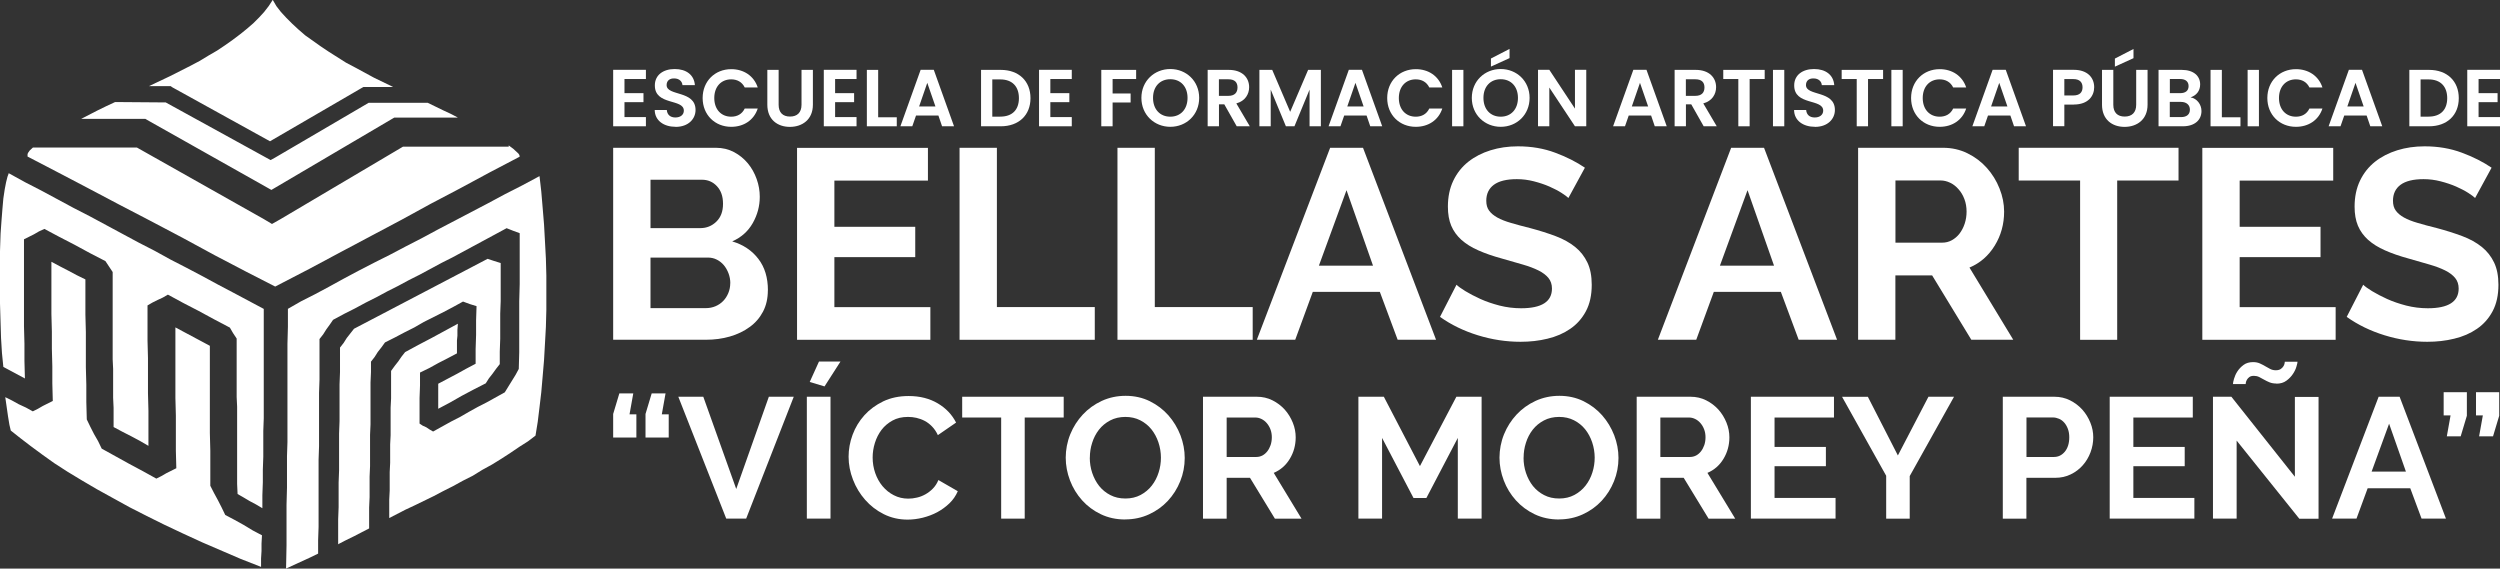 <?xml version="1.0" encoding="UTF-8"?>
<svg id="Capa_2" data-name="Capa 2" xmlns="http://www.w3.org/2000/svg" viewBox="0 0 380.28 86.49">
  <rect x="0" y="0" width="380.28" height="86.49" fill="#333333" stroke="none"/>
  <defs>
    <style>
      .cls-1, .cls-2 {
        fill: #fff;
      }

      .cls-2 {
        fill-rule: evenodd;
      }
    </style>
  </defs>
  <g id="Capa_2-2" data-name="Capa 2">
    <g>
      <g>
        <path class="cls-2" d="m1.37,26.37l2.41,1.33,2.47,1.27,2.47,1.33,2.47,1.33,2.47,1.27,2.47,1.33,2.47,1.33,2.47,1.33,2.47,1.27,2.41,1.33,2.47,1.27,2.41,1.27,2.34,1.27,2.41,1.27,2.27,1.21,2.27,1.21v16.65l-.07,1.91v3.94l-.07,1.97v1.91l-.07,1.97v1.97l-.96-.57-.96-.51-.96-.57-.89-.51-.07-1.53v-11.76l-.07-1.46v-8.9l-.55-.83-.48-.83-2.41-1.27-2.34-1.27-2.34-1.21-2.34-1.27-.76.44-.82.38-.76.38-.76.44v5.34l.07,2.67v5.34l.07,2.67v5.34l-1.31-.76-1.31-.7-1.37-.7-1.31-.7v-2.92l-.07-1.53v-4.39l-.07-1.46v-13.28l-.55-.83-.55-.83-2.34-1.21-2.34-1.27-2.34-1.21-2.27-1.21-.82.38-.76.44-.76.38-.76.38v13.22l.07,2.67v2.61l.07,2.67-.82-.44-.82-.44-.82-.44-.82-.44-.21-2.1-.14-2.29-.07-2.29-.07-2.35-.07-2.35v-4.58l.07-2.22.07-2.1.14-1.97.14-1.78.14-1.59.21-1.4.21-1.08.21-.83.21-.57h0Zm38.48,55.04l-.07,1.27v1.14l-.07,1.14v1.27l-3.09-1.21-2.95-1.27-2.95-1.27-2.89-1.33-2.82-1.33-2.68-1.33-2.61-1.33-2.54-1.4-2.41-1.33-2.27-1.33-2.2-1.33-2.06-1.33-1.86-1.33-1.72-1.27-1.58-1.21-1.44-1.14-.21-.89-.21-1.27-.21-1.46-.21-1.46,1.03.51,1.03.57,1.1.51,1.03.57.76-.38.76-.44.76-.38.76-.38-.07-2.67v-2.61l-.07-2.67v-2.61l-.07-2.67v-7.94l1.31.7,1.24.64,1.31.7,1.31.64v5.34l.07,2.67v5.34l.07,2.67v2.61l.07,2.67.55,1.14.55,1.08.62,1.08.55,1.14,2.06,1.14,2.06,1.14,2.13,1.14,2.06,1.14.76-.38.76-.44.76-.38.76-.38-.07-2.67v-5.34l-.07-2.67v-10.74l1.31.7,1.31.7,1.31.7,1.31.7v13.28l.07,2.67v5.34l.55,1.08.62,1.14.55,1.08.55,1.14,1.44.76,1.37.76,1.37.83,1.44.76h0Z"/>
        <path class="cls-2" d="m4.19,23.83v-.38l.07-.19.27-.38.48-.44h15.81l19.38,10.93,1.17.7,1.24-.7,18.69-11.06h16.08v-.19l.69.51.55.51.21.19.14.19.07.19v.13l-4.6,2.41-4.47,2.41-4.47,2.35-4.4,2.41-4.54,2.41-4.67,2.48-4.88,2.61-5.15,2.67-4.47-2.29-4.74-2.48-4.81-2.61-4.95-2.61-4.88-2.54-4.81-2.54-4.6-2.41-4.4-2.29h0Zm65.42-5.97l-1.1-.57-1.1-.51-1.17-.57-1.17-.57h-9l-14.22,8.33-.69.38-.69-.38-15.26-8.39-7.7-.06-1.37.64-1.31.64-1.24.64-1.24.64h9.76l.55.32,18.62,10.49,18.14-10.68.55-.32h9.62Zm-9.83-4.64l-2.89-1.4-2.82-1.53-1.44-.76-1.31-.83-1.31-.83-1.24-.83-1.17-.83-1.17-.83-1.03-.89-.96-.89-.89-.89-.82-.89-.69-.89-.55-.95-.62.95-.69.89-.76.83-.89.89-.96.83-1.03.83-1.1.83-1.17.83-1.24.83-1.31.76-1.37.83-1.44.76-3.02,1.53-3.23,1.53h3.3l.27.19,14.84,8.2,13.88-8.07.34-.19h4.47Z"/>
        <path class="cls-2" d="m43.5,86.49l1.24-.57,1.24-.57,1.24-.57,1.17-.57v-2.03l.07-2.03v-10.23l.07-2.03v-8.13l.07-2.03v-6.16l.55-.7.48-.76.55-.76.48-.7,1.65-.89,1.65-.83,1.65-.89,1.65-.83,1.65-.89,1.65-.83,1.65-.89,1.65-.83,1.65-.89,1.65-.89,1.65-.83,1.65-.89,1.65-.89,1.65-.89,1.65-.89,1.65-.89.96.38,1.03.38v7.75l-.07,2.61v7.75l-.07,2.54-.48.89-.55.89-.55.89-.55.89-1.37.76-1.37.76-1.37.7-1.37.76-1.31.76-1.37.7-1.37.76-1.37.76-.55-.32-.48-.32-.55-.25-.48-.32v-3.88l.07-1.91v-1.97l1.44-.7,1.37-.76,1.37-.7,1.44-.76v-1.97l.07-.7v-.89l.07-.95-1.99,1.08-1.99,1.08-2.06,1.08-1.99,1.08-.55.7-.48.7-.55.7-.55.76v4.19l-.07,1.4v4.19l-.07,1.4v2.8l-.07,1.4v2.8l-.07,1.4v2.8l1.24-.64,1.24-.64,1.37-.64,1.44-.7,1.44-.7,1.44-.76,1.51-.76,1.51-.83,1.51-.76,1.44-.89,1.51-.83,1.44-.89,1.37-.89,1.31-.89,1.31-.83,1.17-.89.34-2.1.27-2.22.27-2.29.21-2.41.21-2.48.14-2.48.14-2.54.07-2.61v-5.21l-.07-2.61-.14-2.61-.14-2.54-.21-2.54-.21-2.48-.27-2.35-2.61,1.4-2.61,1.33-2.61,1.4-2.54,1.33-2.54,1.33-2.54,1.33-2.47,1.33-2.47,1.27-2.41,1.27-2.41,1.21-2.34,1.21-2.27,1.21-2.2,1.21-2.13,1.14-2.13,1.08-1.99,1.14v2.73l-.07,2.61v14.93l-.07,2.16v4.77l-.07,2.61v6.16l-.07,3.5h0Zm7.9-3.69l1.24-.64,1.17-.57,1.1-.57,1.24-.64v-3.18l.07-1.59v-3.11l.07-1.59v-4.77l.07-1.59v-6.36l.07-1.59v-1.59l.55-.7.48-.76.55-.7.55-.76,1.51-.76,1.44-.76,1.51-.76,1.44-.83,1.51-.76,1.51-.76,1.44-.76,1.51-.83,1.03.38,1.03.32-.07,2.16v2.22l-.07,2.16v2.22l-1.44.76-1.37.76-1.44.76-1.44.76v3.81l1.79-.95,1.79-1.02,1.79-.95,1.86-.95.48-.76.55-.7.55-.76.55-.7v-1.91l.07-1.97v-3.81l.07-1.91v-5.78l-1.03-.32-.96-.32-2.54,1.33-2.54,1.33-2.54,1.33-2.54,1.33-2.54,1.33-2.54,1.33-2.54,1.33-2.54,1.33-.55.7-.55.7-.48.76-.55.7v3.75l-.07,1.84v5.59l-.07,1.91v5.59l-.07,1.84v3.75l-.07,1.84v3.75h0Z"/>
      </g>
      <g>
        <g>
          <path class="cls-1" d="m98.25,12.02h-3.26v2.15h2.89v1.37h-2.89v2.27h3.26v1.4h-4.98v-8.59h4.98v1.4Z"/>
          <path class="cls-1" d="m102.77,19.29c-1.78,0-3.16-.93-3.18-2.56h1.84c.05.69.5,1.14,1.3,1.14s1.29-.43,1.29-1.04c0-1.86-4.43-.74-4.41-3.85,0-1.55,1.25-2.48,3.02-2.48s2.96.9,3.07,2.45h-1.89c-.04-.56-.49-1.01-1.23-1.02-.67-.03-1.18.31-1.18,1.01,0,1.72,4.4.76,4.4,3.79,0,1.35-1.08,2.57-3.03,2.57Z"/>
          <path class="cls-1" d="m111.23,10.52c1.9,0,3.45,1.02,4.03,2.78h-1.98c-.4-.82-1.14-1.23-2.06-1.23-1.5,0-2.57,1.09-2.57,2.84s1.07,2.84,2.57,2.84c.92,0,1.66-.4,2.06-1.24h1.98c-.58,1.77-2.13,2.78-4.03,2.78-2.47,0-4.35-1.81-4.35-4.38s1.88-4.39,4.35-4.39Z"/>
          <path class="cls-1" d="m116.72,10.63h1.72v5.31c0,1.18.64,1.79,1.73,1.79s1.75-.61,1.75-1.79v-5.31h1.73v5.3c0,2.26-1.62,3.37-3.5,3.37s-3.43-1.11-3.43-3.37v-5.3Z"/>
          <path class="cls-1" d="m130.29,12.02h-3.26v2.15h2.89v1.37h-2.89v2.27h3.26v1.4h-4.98v-8.59h4.98v1.4Z"/>
          <path class="cls-1" d="m133.58,10.63v7.21h2.83v1.37h-4.55v-8.58h1.72Z"/>
          <path class="cls-1" d="m142.76,17.57h-3.42l-.57,1.64h-1.81l3.08-8.59h2l3.08,8.59h-1.82l-.56-1.64Zm-1.71-4.97l-1.24,3.59h2.48l-1.24-3.59Z"/>
          <path class="cls-1" d="m156.75,14.93c0,2.59-1.78,4.28-4.52,4.28h-3v-8.58h3c2.74,0,4.52,1.7,4.52,4.3Zm-4.59,2.81c1.81,0,2.83-1.03,2.83-2.81s-1.02-2.85-2.83-2.85h-1.22v5.67h1.22Z"/>
          <path class="cls-1" d="m163.03,12.02h-3.26v2.15h2.89v1.37h-2.89v2.27h3.26v1.4h-4.98v-8.59h4.98v1.4Z"/>
          <path class="cls-1" d="m167.52,10.63h5.3v1.39h-3.58v2.2h2.74v1.37h-2.74v3.62h-1.72v-8.58Z"/>
          <path class="cls-1" d="m178.02,19.29c-2.42,0-4.4-1.82-4.4-4.4s1.98-4.39,4.4-4.39,4.39,1.82,4.39,4.39-1.95,4.4-4.39,4.4Zm0-1.54c1.55,0,2.62-1.12,2.62-2.86s-1.07-2.84-2.62-2.84-2.63,1.09-2.63,2.84,1.07,2.86,2.63,2.86Z"/>
          <path class="cls-1" d="m186.91,10.63c2.06,0,3.1,1.19,3.1,2.63,0,1.04-.58,2.1-1.95,2.47l2.05,3.48h-1.99l-1.89-3.34h-.81v3.34h-1.72v-8.58h3.22Zm-.06,1.43h-1.44v2.52h1.44c.96,0,1.39-.5,1.39-1.28s-.43-1.24-1.39-1.24Z"/>
          <path class="cls-1" d="m191.57,10.63h1.95l2.73,6.38,2.73-6.38h1.94v8.58h-1.72v-5.58l-2.3,5.58h-1.3l-2.31-5.58v5.58h-1.72v-8.58Z"/>
          <path class="cls-1" d="m207.89,17.57h-3.42l-.57,1.64h-1.81l3.08-8.59h2l3.08,8.59h-1.82l-.56-1.64Zm-1.71-4.97l-1.24,3.59h2.48l-1.24-3.59Z"/>
          <path class="cls-1" d="m215.36,10.52c1.91,0,3.45,1.02,4.03,2.78h-1.98c-.4-.82-1.14-1.23-2.06-1.23-1.5,0-2.57,1.09-2.57,2.84s1.07,2.84,2.57,2.84c.92,0,1.66-.4,2.06-1.24h1.98c-.58,1.77-2.13,2.78-4.03,2.78-2.47,0-4.35-1.81-4.35-4.38s1.88-4.39,4.35-4.39Z"/>
          <path class="cls-1" d="m220.88,10.63h1.72v8.58h-1.72v-8.58Z"/>
          <path class="cls-1" d="m228.28,19.29c-2.42,0-4.4-1.82-4.4-4.4s1.98-4.39,4.4-4.39,4.39,1.82,4.39,4.39-1.95,4.4-4.39,4.4Zm0-1.54c1.55,0,2.62-1.12,2.62-2.86s-1.07-2.84-2.62-2.84-2.63,1.09-2.63,2.84,1.07,2.86,2.63,2.86Zm1.34-10.31v1.4l-2.83,1.29v-1.23l2.83-1.46Z"/>
          <path class="cls-1" d="m241.29,10.62v8.59h-1.72l-3.9-5.89v5.89h-1.72v-8.59h1.72l3.9,5.9v-5.9h1.72Z"/>
          <path class="cls-1" d="m251.17,17.57h-3.42l-.57,1.64h-1.81l3.08-8.59h2l3.08,8.59h-1.82l-.56-1.64Zm-1.71-4.97l-1.24,3.59h2.48l-1.24-3.59Z"/>
          <path class="cls-1" d="m257.94,10.63c2.06,0,3.1,1.19,3.1,2.63,0,1.04-.58,2.1-1.95,2.47l2.05,3.48h-1.99l-1.89-3.34h-.81v3.34h-1.72v-8.58h3.22Zm-.06,1.43h-1.44v2.52h1.44c.96,0,1.39-.5,1.39-1.28s-.43-1.24-1.39-1.24Z"/>
          <path class="cls-1" d="m262.14,10.63h6.29v1.39h-2.29v7.19h-1.72v-7.19h-2.29v-1.39Z"/>
          <path class="cls-1" d="m269.69,10.63h1.72v8.58h-1.72v-8.58Z"/>
          <path class="cls-1" d="m276.08,19.29c-1.78,0-3.16-.93-3.18-2.56h1.84c.05.69.5,1.14,1.3,1.14s1.29-.43,1.29-1.04c0-1.86-4.43-.74-4.41-3.85,0-1.55,1.25-2.48,3.02-2.48s2.96.9,3.07,2.45h-1.89c-.04-.56-.49-1.01-1.23-1.02-.67-.03-1.18.31-1.18,1.01,0,1.72,4.4.76,4.4,3.79,0,1.35-1.08,2.57-3.03,2.57Z"/>
          <path class="cls-1" d="m280.15,10.63h6.29v1.39h-2.29v7.19h-1.72v-7.19h-2.29v-1.39Z"/>
          <path class="cls-1" d="m287.7,10.63h1.72v8.58h-1.72v-8.58Z"/>
          <path class="cls-1" d="m295.05,10.52c1.9,0,3.45,1.02,4.03,2.78h-1.98c-.4-.82-1.14-1.23-2.06-1.23-1.5,0-2.57,1.09-2.57,2.84s1.07,2.84,2.57,2.84c.92,0,1.66-.4,2.06-1.24h1.98c-.58,1.77-2.13,2.78-4.03,2.78-2.47,0-4.35-1.81-4.35-4.38s1.88-4.39,4.35-4.39Z"/>
          <path class="cls-1" d="m305.82,17.57h-3.42l-.57,1.64h-1.81l3.08-8.59h2l3.08,8.59h-1.82l-.56-1.64Zm-1.71-4.97l-1.24,3.59h2.48l-1.24-3.59Z"/>
          <path class="cls-1" d="m315.45,15.91h-1.44v3.29h-1.72v-8.58h3.16c2.06,0,3.1,1.17,3.1,2.65,0,1.3-.88,2.63-3.1,2.63Zm-.07-1.39c.97,0,1.4-.48,1.4-1.24s-.43-1.25-1.4-1.25h-1.37v2.49h1.37Z"/>
          <path class="cls-1" d="m319.74,10.63h1.72v5.31c0,1.18.64,1.79,1.73,1.79s1.75-.61,1.75-1.79v-5.31h1.73v5.3c0,2.26-1.62,3.37-3.5,3.37s-3.43-1.11-3.43-3.37v-5.3Zm4.79-3.18v1.4l-2.83,1.29v-1.23l2.83-1.46Z"/>
          <path class="cls-1" d="m332.04,19.21h-3.7v-8.58h3.54c1.8,0,2.79.93,2.79,2.21,0,1.04-.63,1.7-1.46,1.97.97.17,1.66,1.07,1.66,2.08,0,1.37-1.04,2.32-2.83,2.32Zm-.41-7.19h-1.57v2.15h1.57c.81,0,1.28-.37,1.28-1.07s-.47-1.08-1.28-1.08Zm.12,3.48h-1.7v2.31h1.73c.84,0,1.33-.41,1.33-1.13s-.53-1.18-1.36-1.18Z"/>
          <path class="cls-1" d="m337.97,10.63v7.21h2.83v1.37h-4.55v-8.58h1.72Z"/>
          <path class="cls-1" d="m341.89,10.63h1.72v8.58h-1.72v-8.58Z"/>
          <path class="cls-1" d="m349.24,10.52c1.9,0,3.45,1.02,4.03,2.78h-1.98c-.4-.82-1.14-1.23-2.06-1.23-1.5,0-2.57,1.09-2.57,2.84s1.07,2.84,2.57,2.84c.92,0,1.66-.4,2.06-1.24h1.98c-.58,1.77-2.13,2.78-4.03,2.78-2.47,0-4.35-1.81-4.35-4.38s1.88-4.39,4.35-4.39Z"/>
          <path class="cls-1" d="m360.01,17.57h-3.42l-.57,1.64h-1.81l3.08-8.59h2l3.08,8.59h-1.82l-.56-1.64Zm-1.71-4.97l-1.24,3.59h2.48l-1.24-3.59Z"/>
          <path class="cls-1" d="m374.01,14.93c0,2.59-1.78,4.28-4.52,4.28h-3v-8.58h3c2.74,0,4.52,1.7,4.52,4.3Zm-4.59,2.81c1.81,0,2.83-1.03,2.83-2.81s-1.02-2.85-2.83-2.85h-1.22v5.67h1.22Z"/>
          <path class="cls-1" d="m380.28,12.02h-3.26v2.15h2.89v1.37h-2.89v2.27h3.26v1.4h-4.98v-8.59h4.98v1.4Z"/>
        </g>
        <g>
          <path class="cls-1" d="m116.8,44.16c0,1.23-.25,2.32-.74,3.25-.49.93-1.17,1.72-2.04,2.34-.86.63-1.86,1.11-3,1.44s-2.35.49-3.64.49h-14.11v-29.2h15.63c1.01,0,1.93.22,2.76.66.82.44,1.52,1.01,2.1,1.71.58.7,1.02,1.49,1.34,2.39s.47,1.79.47,2.69c0,1.43-.36,2.76-1.07,4.01s-1.75,2.17-3.12,2.78c1.67.49,2.99,1.38,3.97,2.65s1.46,2.87,1.46,4.79Zm-17.85-16.82v7.36h7.57c.96,0,1.77-.33,2.45-.99s1.01-1.56,1.01-2.71-.31-2.01-.92-2.67-1.38-.99-2.28-.99h-7.82Zm12.14,15.75c0-.52-.09-1.02-.27-1.5-.18-.48-.42-.9-.72-1.26-.3-.35-.66-.64-1.07-.84-.41-.21-.86-.31-1.36-.31h-8.72v7.69h8.43c.52,0,1.01-.1,1.46-.29.45-.19.84-.46,1.17-.8s.59-.75.78-1.21c.19-.47.29-.96.29-1.48Z"/>
          <path class="cls-1" d="m141.52,46.71v4.98h-20.28v-29.2h19.91v4.98h-14.23v7.03h12.3v4.61h-12.3v7.61h14.6Z"/>
          <path class="cls-1" d="m145.96,51.68v-29.2h5.68v24.23h14.89v4.98h-20.57Z"/>
          <path class="cls-1" d="m169.98,51.68v-29.2h5.68v24.23h14.89v4.98h-20.57Z"/>
          <path class="cls-1" d="m202.31,22.48h5.02l11.11,29.2h-5.84l-2.71-7.28h-10.2l-2.67,7.28h-5.84l11.15-29.2Zm6.54,17.93l-4.03-11.48-4.2,11.48h8.23Z"/>
          <path class="cls-1" d="m238.59,30.13c-.19-.19-.54-.45-1.05-.78-.51-.33-1.13-.65-1.85-.97-.73-.32-1.52-.58-2.37-.8-.85-.22-1.71-.33-2.59-.33-1.56,0-2.73.29-3.5.86s-1.15,1.39-1.15,2.43c0,.61.14,1.11.43,1.5.29.4.71.75,1.25,1.05s1.24.58,2.08.82c.84.25,1.8.51,2.9.78,1.43.38,2.72.79,3.89,1.23,1.17.44,2.15.99,2.96,1.64s1.43,1.45,1.87,2.37c.44.92.66,2.05.66,3.39,0,1.56-.29,2.9-.88,4.01-.59,1.11-1.39,2.01-2.39,2.69-1,.69-2.15,1.19-3.46,1.5-1.3.32-2.67.47-4.09.47-2.19,0-4.36-.33-6.5-.99s-4.06-1.59-5.76-2.8l2.51-4.89c.25.25.69.57,1.34.97s1.41.79,2.28,1.19c.88.4,1.85.73,2.92,1.01,1.07.27,2.17.41,3.29.41,3.12,0,4.69-1,4.69-3,0-.63-.18-1.17-.53-1.6-.36-.44-.86-.82-1.52-1.15-.66-.33-1.45-.63-2.39-.9-.93-.27-1.98-.58-3.13-.9-1.4-.38-2.61-.8-3.64-1.26-1.03-.45-1.88-.99-2.57-1.6-.68-.62-1.2-1.33-1.54-2.14-.34-.81-.51-1.77-.51-2.9,0-1.48.27-2.8.82-3.95.55-1.15,1.31-2.11,2.28-2.88.97-.77,2.11-1.35,3.39-1.75,1.29-.4,2.67-.6,4.15-.6,2.06,0,3.95.32,5.68.97,1.73.64,3.24,1.41,4.52,2.28l-2.51,4.61Z"/>
          <path class="cls-1" d="m263.31,22.48h5.02l11.11,29.2h-5.84l-2.71-7.28h-10.2l-2.67,7.28h-5.84l11.15-29.2Zm6.54,17.93l-4.03-11.48-4.2,11.48h8.23Z"/>
          <path class="cls-1" d="m282.64,51.68v-29.2h12.92c1.34,0,2.58.28,3.72.84s2.12,1.3,2.94,2.22c.82.92,1.47,1.96,1.93,3.13.47,1.17.7,2.34.7,3.52,0,1.89-.47,3.61-1.42,5.16s-2.23,2.67-3.85,3.35l6.66,10.98h-6.38l-5.96-9.79h-5.59v9.79h-5.68Zm5.68-14.77h7.12c.52,0,1.01-.12,1.46-.37.45-.25.84-.58,1.17-1.01.33-.43.59-.93.78-1.5.19-.58.29-1.19.29-1.85s-.11-1.32-.33-1.89c-.22-.58-.51-1.08-.89-1.5-.37-.43-.79-.76-1.27-.99-.48-.23-.97-.35-1.46-.35h-6.87v9.46Z"/>
          <path class="cls-1" d="m331.39,27.46h-9.34v24.23h-5.64v-24.23h-9.34v-4.98h24.31v4.98Z"/>
          <path class="cls-1" d="m355.28,46.71v4.98h-20.28v-29.2h19.91v4.98h-14.23v7.03h12.3v4.61h-12.3v7.61h14.6Z"/>
          <path class="cls-1" d="m376.51,30.13c-.19-.19-.54-.45-1.05-.78-.51-.33-1.13-.65-1.85-.97-.73-.32-1.52-.58-2.37-.8-.85-.22-1.71-.33-2.59-.33-1.56,0-2.73.29-3.5.86s-1.15,1.39-1.15,2.43c0,.61.14,1.11.43,1.5.29.4.71.75,1.25,1.05s1.24.58,2.08.82c.84.25,1.8.51,2.9.78,1.43.38,2.72.79,3.89,1.23,1.17.44,2.15.99,2.96,1.64s1.43,1.45,1.87,2.37c.44.92.66,2.05.66,3.39,0,1.56-.29,2.9-.88,4.01-.59,1.11-1.39,2.01-2.39,2.69-1,.69-2.15,1.19-3.46,1.5-1.3.32-2.67.47-4.09.47-2.19,0-4.36-.33-6.5-.99s-4.06-1.59-5.76-2.8l2.51-4.89c.25.25.69.57,1.34.97s1.41.79,2.28,1.19c.88.4,1.85.73,2.92,1.01,1.07.27,2.17.41,3.29.41,3.12,0,4.69-1,4.69-3,0-.63-.18-1.17-.53-1.6-.36-.44-.86-.82-1.52-1.15-.66-.33-1.45-.63-2.39-.9-.93-.27-1.98-.58-3.13-.9-1.4-.38-2.61-.8-3.64-1.26-1.03-.45-1.88-.99-2.57-1.6-.68-.62-1.2-1.33-1.54-2.14-.34-.81-.51-1.77-.51-2.9,0-1.48.27-2.8.82-3.95.55-1.15,1.31-2.11,2.28-2.88.97-.77,2.11-1.35,3.39-1.75,1.29-.4,2.67-.6,4.15-.6,2.06,0,3.95.32,5.68.97,1.73.64,3.24,1.41,4.52,2.28l-2.51,4.61Z"/>
        </g>
        <g>
          <path class="cls-1" d="m96.33,59.83l-.57,3.19h1.04v3.53h-3.53v-3.58l.94-3.13h2.12Zm4.91,0l-.57,3.19h1.05v3.53h-3.53v-3.58l.94-3.13h2.12Z"/>
          <path class="cls-1" d="m106.98,60.35l5.01,14.03,4.96-14.03h3.79l-7.24,18.54h-3.03l-7.29-18.54h3.79Z"/>
          <path class="cls-1" d="m122.73,78.89v-18.54h3.6v18.54h-3.6Zm2.69-20.11l-2.25-.68,1.41-3.11h3.27l-2.43,3.79Z"/>
          <path class="cls-1" d="m129.08,69.49c0-1.13.2-2.25.61-3.36.41-1.11,1.01-2.09,1.79-2.96.78-.87,1.74-1.57,2.87-2.12,1.13-.54,2.42-.81,3.87-.81,1.71,0,3.18.38,4.43,1.12s2.17,1.72,2.78,2.92l-2.77,1.91c-.24-.52-.54-.96-.89-1.32s-.72-.64-1.12-.85-.82-.36-1.25-.46c-.43-.1-.86-.14-1.28-.14-.91,0-1.69.18-2.36.55-.67.37-1.23.84-1.67,1.42-.44.58-.78,1.25-1.01,1.99s-.34,1.48-.34,2.21c0,.82.13,1.61.39,2.36s.63,1.42,1.11,2c.48.57,1.05,1.04,1.72,1.38.67.35,1.41.52,2.21.52.42,0,.85-.05,1.31-.16.45-.1.88-.27,1.29-.5s.79-.52,1.14-.88c.35-.36.63-.79.83-1.29l2.95,1.7c-.3.7-.72,1.31-1.27,1.84-.55.53-1.17.98-1.85,1.35-.69.37-1.42.64-2.21.84-.78.19-1.55.29-2.3.29-1.32,0-2.53-.28-3.63-.83s-2.04-1.28-2.83-2.18c-.79-.9-1.41-1.92-1.85-3.06s-.67-2.3-.67-3.49Z"/>
          <path class="cls-1" d="m161.8,63.51h-5.93v15.38h-3.58v-15.38h-5.93v-3.16h15.44v3.16Z"/>
          <path class="cls-1" d="m171.15,79.02c-1.36,0-2.59-.27-3.7-.8-1.11-.53-2.06-1.24-2.85-2.12-.79-.88-1.41-1.89-1.84-3.02-.43-1.13-.65-2.29-.65-3.47s.23-2.42.69-3.55c.46-1.13,1.1-2.13,1.91-3,.81-.87,1.77-1.56,2.89-2.08,1.11-.51,2.32-.77,3.63-.77s2.56.27,3.67.82,2.05,1.27,2.83,2.15c.78.89,1.39,1.9,1.83,3.03.43,1.13.65,2.28.65,3.45,0,1.24-.23,2.42-.68,3.54-.45,1.12-1.08,2.12-1.88,2.98-.8.86-1.76,1.55-2.87,2.06-1.11.51-2.32.77-3.63.77Zm-5.38-9.4c0,.8.12,1.58.37,2.32s.6,1.41,1.06,1.99c.46.57,1.03,1.04,1.7,1.38.67.35,1.43.52,2.29.52s1.64-.18,2.31-.54c.67-.36,1.24-.83,1.7-1.42.46-.59.81-1.26,1.04-2,.24-.74.35-1.49.35-2.26s-.13-1.58-.38-2.32c-.25-.75-.61-1.41-1.07-1.99-.46-.57-1.03-1.03-1.7-1.37-.67-.34-1.42-.51-2.26-.51s-1.65.18-2.32.54c-.68.36-1.25.83-1.7,1.41-.45.58-.8,1.25-1.03,1.99-.24.74-.35,1.49-.35,2.26Z"/>
          <path class="cls-1" d="m182.99,78.89v-18.54h8.2c.85,0,1.64.18,2.36.54s1.34.83,1.87,1.41c.52.58.93,1.25,1.23,1.99.3.74.44,1.48.44,2.23,0,1.2-.3,2.29-.9,3.28s-1.41,1.69-2.44,2.13l4.23,6.97h-4.05l-3.79-6.22h-3.55v6.22h-3.6Zm3.6-9.38h4.52c.33,0,.64-.08.93-.23.29-.16.53-.37.74-.64.21-.27.37-.59.5-.95.12-.37.18-.76.18-1.18s-.07-.84-.21-1.2c-.14-.37-.33-.68-.56-.95-.23-.27-.5-.48-.81-.63-.31-.15-.61-.22-.93-.22h-4.36v6.01Z"/>
          <path class="cls-1" d="m221.75,78.89v-12.28l-4.78,9.14h-1.96l-4.78-9.14v12.28h-3.6v-18.54h3.87l5.49,10.55,5.54-10.55h3.84v18.54h-3.6Z"/>
          <path class="cls-1" d="m237.13,79.02c-1.36,0-2.59-.27-3.7-.8-1.11-.53-2.06-1.24-2.85-2.12-.79-.88-1.41-1.89-1.84-3.02-.43-1.13-.65-2.29-.65-3.47s.23-2.42.69-3.55c.46-1.13,1.1-2.13,1.91-3s1.77-1.56,2.89-2.08c1.11-.51,2.32-.77,3.63-.77s2.56.27,3.67.82,2.05,1.27,2.83,2.15c.78.89,1.39,1.9,1.83,3.03.43,1.13.65,2.28.65,3.45,0,1.24-.23,2.42-.68,3.54-.45,1.12-1.08,2.12-1.88,2.98-.8.86-1.76,1.55-2.87,2.06-1.11.51-2.32.77-3.63.77Zm-5.38-9.4c0,.8.12,1.58.37,2.32s.6,1.41,1.06,1.99c.46.57,1.03,1.04,1.7,1.38.67.35,1.43.52,2.29.52s1.64-.18,2.31-.54c.67-.36,1.24-.83,1.7-1.42.46-.59.81-1.26,1.04-2,.24-.74.35-1.49.35-2.26s-.13-1.58-.38-2.32c-.25-.75-.61-1.41-1.07-1.99-.46-.57-1.03-1.03-1.7-1.37-.67-.34-1.42-.51-2.26-.51s-1.65.18-2.32.54c-.68.36-1.25.83-1.7,1.41-.45.58-.8,1.25-1.03,1.99-.24.74-.35,1.49-.35,2.26Z"/>
          <path class="cls-1" d="m248.96,78.89v-18.54h8.2c.85,0,1.64.18,2.36.54s1.34.83,1.87,1.41c.52.58.93,1.25,1.23,1.99.3.74.44,1.48.44,2.23,0,1.2-.3,2.29-.9,3.28s-1.41,1.69-2.44,2.13l4.23,6.97h-4.05l-3.79-6.22h-3.55v6.22h-3.6Zm3.6-9.38h4.52c.33,0,.64-.08.93-.23.29-.16.53-.37.74-.64.21-.27.37-.59.5-.95.12-.37.18-.76.18-1.18s-.07-.84-.21-1.2c-.14-.37-.33-.68-.56-.95-.23-.27-.5-.48-.81-.63-.31-.15-.61-.22-.93-.22h-4.36v6.01Z"/>
          <path class="cls-1" d="m279.21,75.73v3.16h-12.88v-18.54h12.64v3.16h-9.04v4.47h7.81v2.93h-7.81v4.83h9.27Z"/>
          <path class="cls-1" d="m284.12,60.35l4.57,8.93,4.65-8.93h3.89l-6.74,12.07v6.48h-3.58v-6.53l-6.71-12.01h3.92Z"/>
          <path class="cls-1" d="m304.65,78.89v-18.54h7.86c.85,0,1.64.18,2.36.54.72.36,1.34.83,1.87,1.41.52.58.93,1.25,1.23,1.99.3.74.44,1.48.44,2.23s-.14,1.55-.42,2.29c-.28.74-.67,1.4-1.18,1.97-.51.57-1.11,1.04-1.83,1.38-.71.35-1.5.52-2.35.52h-4.39v6.22h-3.6Zm3.6-9.38h4.18c.66,0,1.21-.27,1.66-.81.44-.54.67-1.27.67-2.19,0-.47-.07-.89-.21-1.27-.14-.37-.32-.69-.55-.95-.23-.26-.49-.46-.8-.59s-.61-.2-.93-.2h-4.02v6.01Z"/>
          <path class="cls-1" d="m333.79,75.73v3.16h-12.88v-18.54h12.64v3.16h-9.04v4.47h7.81v2.93h-7.81v4.83h9.27Z"/>
          <path class="cls-1" d="m340.22,67.01v11.88h-3.6v-18.54h2.8l9.66,12.17v-12.14h3.6v18.52h-2.93l-9.53-11.88Zm6.06-8.67c-.4,0-.75-.06-1.05-.18-.3-.12-.57-.26-.82-.4s-.5-.28-.76-.41c-.25-.12-.52-.18-.8-.18-.3,0-.53.06-.69.18-.17.12-.29.26-.38.42-.09.16-.14.3-.16.43-.02.13-.03.2-.03.22h-1.93c0-.16.05-.42.16-.8.11-.37.27-.75.51-1.12.24-.37.55-.7.94-.99.39-.29.88-.43,1.45-.43.4,0,.74.07,1.03.2.29.13.56.27.81.42.25.15.51.29.76.42.25.13.54.2.85.2s.56-.06.74-.18.32-.26.42-.42c.1-.16.16-.3.18-.44.03-.14.04-.23.04-.26h1.93c0,.12-.05.37-.16.73-.1.37-.28.74-.53,1.12-.25.38-.58.73-.99,1.03-.41.31-.92.46-1.53.46Z"/>
          <path class="cls-1" d="m361.82,60.35h3.19l7.05,18.54h-3.71l-1.72-4.62h-6.48l-1.7,4.62h-3.71l7.08-18.54Zm4.15,11.39l-2.56-7.29-2.66,7.29h5.22Z"/>
          <path class="cls-1" d="m372.19,66.38l.57-3.19h-1.05v-3.53h3.53v3.58l-.94,3.13h-2.12Zm4.91,0l.57-3.19h-1.04v-3.53h3.53v3.58l-.94,3.13h-2.12Z"/>
        </g>
      </g>
    </g>
  </g>
</svg>